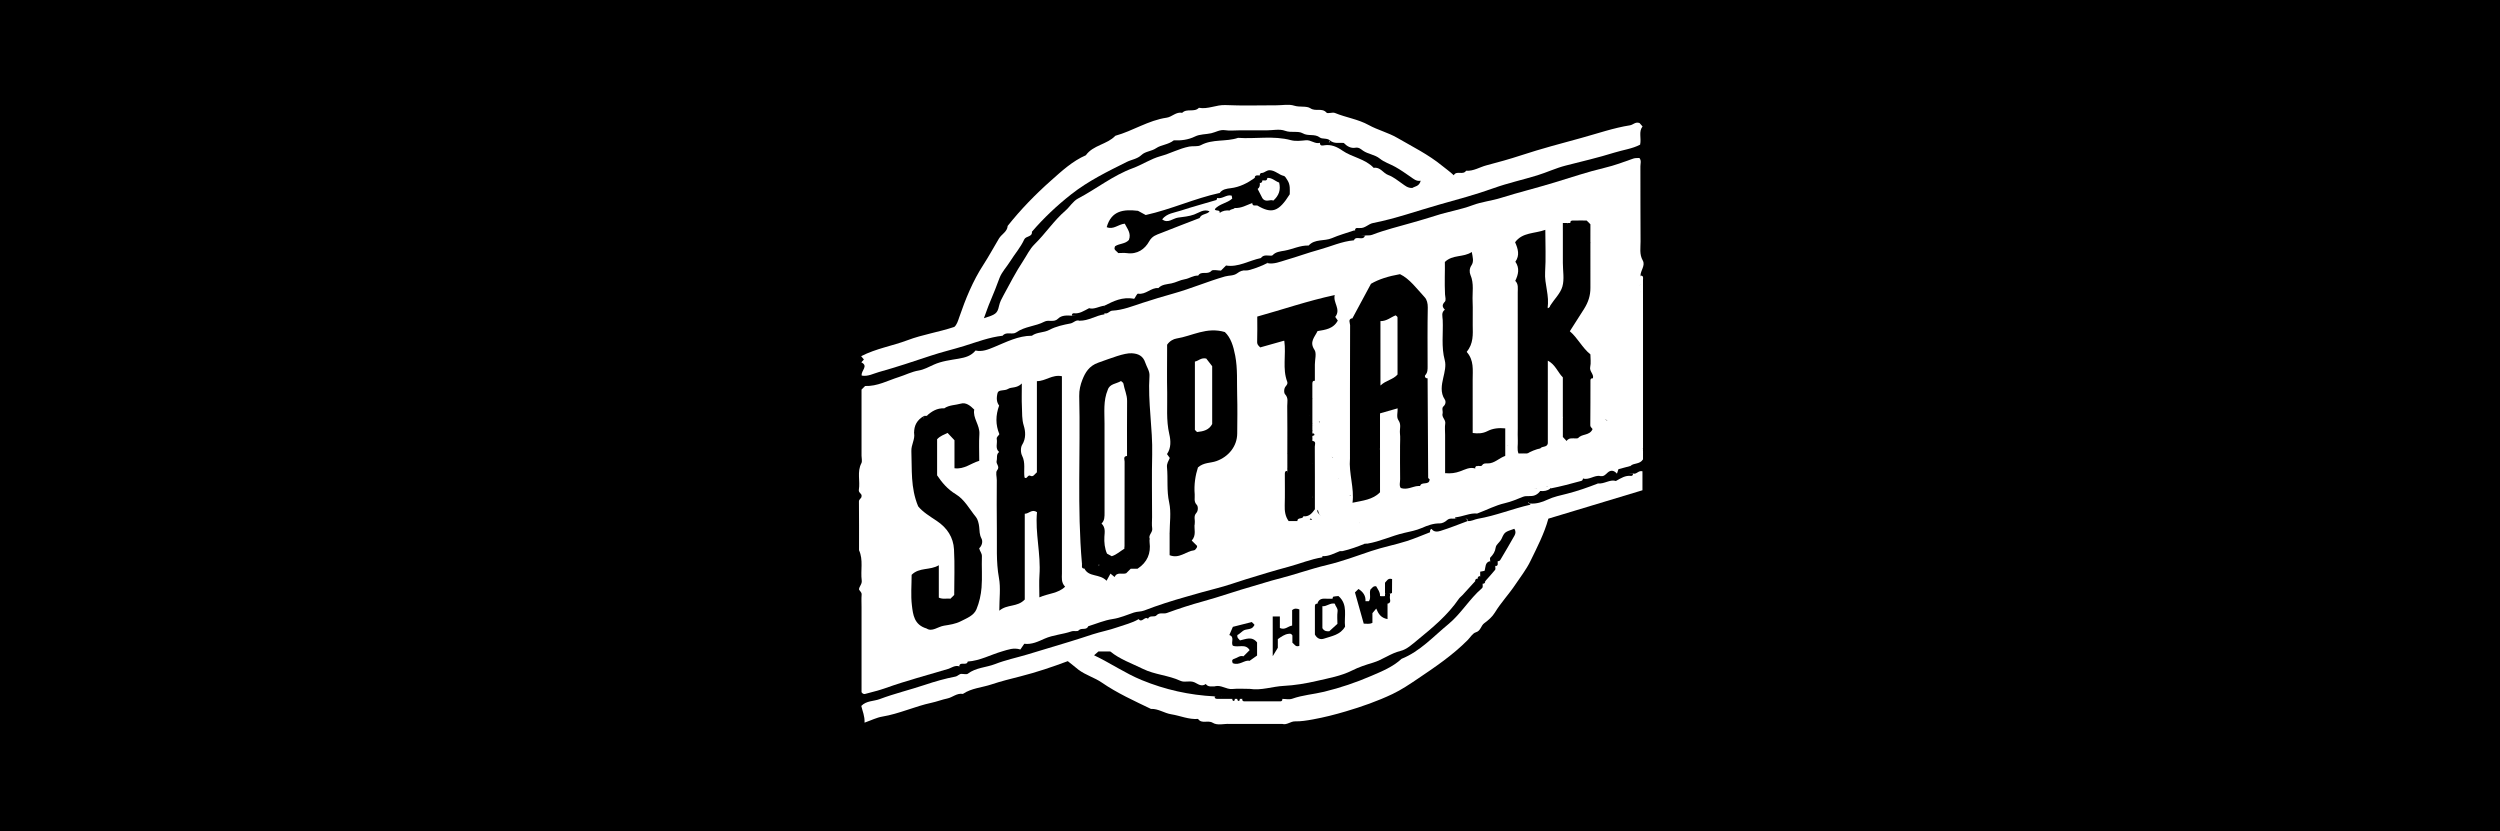 <?xml version="1.0" encoding="utf-8"?>
<!-- Generator: Adobe Illustrator 16.0.0, SVG Export Plug-In . SVG Version: 6.00 Build 0)  -->
<!DOCTYPE svg PUBLIC "-//W3C//DTD SVG 1.1//EN" "http://www.w3.org/Graphics/SVG/1.1/DTD/svg11.dtd">
<svg version="1.1" id="Layer_1" xmlns="http://www.w3.org/2000/svg" xmlns:xlink="http://www.w3.org/1999/xlink" x="0px" y="0px"
	 width="400px" height="133px" viewBox="0 0 400 133" enable-background="new 0 0 400 133" xml:space="preserve">
<g id="Layer_1_1_">
	<rect y="-0.5" width="400" height="134"/>
</g>
<g id="Layer_2">
	<g>
		<path d="M196.755,116.23c0-0.133,0-0.268,0-0.4c2.806-1.018,5.612-1.018,8.417,0c0,0.134,0,0.27,0,0.4
			C202.367,116.23,199.561,116.23,196.755,116.23z"/>
		<path fill="#FFFFFF" d="M153.476,106.613c-0.689-0.219-1.241,0.252-1.827,0.429c-3.315,1.001-6.669,1.871-9.939,3.043
			c-1.026,0.368-2.141,0.632-3.22,0.927c-0.166,0.045-0.398,0.098-0.644-0.255c0-4.434,0-9.022,0-13.612
			c0-0.668-0.038-1.338,0.014-2c0.031-0.399-0.296-0.551-0.422-0.84c0.028-0.507,0.518-0.822,0.437-1.435
			c-0.21-1.603,0.287-3.271-0.43-4.833c0-2.602,0.013-5.203-0.015-7.805c-0.004-0.394,0.438-0.481,0.417-0.834
			c0.099-0.437-0.517-0.516-0.43-1.039c0.234-1.396-0.319-2.863,0.404-4.244c0.165-0.314,0.024-0.788,0.024-1.188
			c0-3.534,0-7.068,0-10.594c0.195-0.196,0.384-0.385,0.573-0.573c1.947,0.072,3.632-0.878,5.41-1.438
			c1.061-0.334,2.04-0.856,3.179-1.045c0.816-0.135,1.622-0.58,2.402-0.933c1.281-0.58,2.659-0.729,3.991-0.961
			c1.075-0.188,1.981-0.434,2.687-1.301c1.071,0.248,2.033-0.169,2.963-0.55c1.962-0.804,3.853-1.813,6.052-1.815
			c0.83-0.613,1.902-0.452,2.816-0.944c1.015-0.546,2.214-0.801,3.365-1.022c0.506-0.098,0.857-0.633,1.428-0.438
			c1.126-1.051,2.687-1.036,3.998-1.632c8.768-2.374,17.321-5.451,26.053-7.949c2.93-0.549,5.709-1.628,8.547-2.49
			c2.332-0.708,4.66-1.33,7.088-1.553c0.377-0.074,0.744,0.037,1.149-0.121c2.087-0.809,4.269-1.32,6.41-1.944
			c1.237-0.361,2.499-0.711,3.733-1.114c1.949-0.637,4.006-0.957,5.918-1.675c1.484-0.558,3.039-0.7,4.521-1.167
			c1.424-0.448,2.857-0.847,4.297-1.243c1.43-0.394,2.865-0.796,4.29-1.227c2.673-0.809,5.315-1.71,8.038-2.353
			c1.563-0.368,3.077-0.94,4.592-1.478c0.338-0.12,0.637-0.05,0.952-0.093c0.364,0.412,0.166,0.897,0.167,1.338
			c0.02,4.004-0.012,8.009,0.025,12.013c0.011,1.017-0.219,2.044,0.354,3.056c0.446,0.791-0.357,1.586-0.367,2.419
			c0.317,0.681,0.338,1.284-0.274,1.756c0.989,1.888,0.194,3.988,0.464,5.674c-0.839,1.367-2.002,0.492-2.864,1.12
			c-0.028,1.42,0.841,2.216,2.075,2.733c0.866,2.009,1.164,3.957-0.041,5.9c-0.479,0.772-0.283,1.515-0.004,2.294
			c0.381,1.055,0.302,1.966-0.869,2.34c-0.791-0.095-1.02-0.789-1.624-1.068c-0.567-0.199-1.108,0.027-1.639,0.351
			c-0.593,0.588,0.214,1.47-0.42,2.048c-2.034-0.39-2.929-1.356-2.886-3.271c0.027-1.194,0.24-2.387-0.146-3.566
			c0.069-2.986-1.752-5.156-3.188-7.058c-0.043-0.695-0.01-0.991,0.154-1.185c2.948-3.5,2.885-7.676,2.702-11.884
			c-0.017-0.397-0.011-0.796-0.004-1.191c-0.005-0.912,0.138-1.832-0.136-2.76c-0.633-0.647-1.405-0.544-2.187-0.373
			c-0.161,0.065-0.325,0.125-0.481,0.196c-0.61,0.304-0.491,0.872-0.496,1.396c0.044,2.271,0.048,4.537,0.014,6.803
			c-0.029,2.147-1.047,3.747-2.898,5.221c-1.748-3.85-0.648-7.809-1.268-11.494c-1.24-0.438-2.051,0.121-2.977,0.694
			c-0.185,2.428-0.135,4.819-0.118,7.208c0.049,7.461,0.227,14.923-0.091,22.382c-0.545,1.063,0.129,2.823-1.676,3.146
			c-1.072-0.39-0.596-1.672-1.435-2.111c-1.502-0.482-2.972,1.031-4.524,0.021c-0.554-0.507-0.543-1.255-0.576-1.985
			c-0.172-3.645-0.002-7.279-0.426-10.945c-0.261-2.258,0.403-4.719,0.438-7.116c0.037-2.531-0.354-5.028-0.322-7.583
			c-1.047-0.58-1.804-0.037-2.678,0.449c-0.894,3.137-0.497,6.365-0.614,9.522c-0.148,4.032,0.212,8.082,0.135,12.128
			c-0.015,0.749-0.084,1.456-0.44,2.117c-0.527,0.702-1.079,1.364-2.228,1.081c-1.178-1.45-0.504-3.076-0.277-4.665
			c-0.139-0.587-0.422-1.112-0.699-1.641c-0.219-3.247-0.098-6.501-0.032-9.749c0.043-2.114-0.659-3.698-2.198-5.093
			c-1.979-1.795-4.822-1.593-6.324,0.67c-1.026,1.55-1.993,3.155-2.648,4.918c-0.406,1.708-0.154,3.437-0.188,5.152
			c-0.103,5.366,0.145,10.734-0.127,16.097c-0.164,0.625-0.584,0.979-1.196,1.125c-0.212,0.039-0.423,0.022-0.628-0.041
			c-3.161-0.979-4.409-3.865-3.209-7.479c-0.372-1.905-1.217-3.717-1.551-5.668c-0.068-1.729,0.037-3.458-0.232-5.183
			c-0.236-1.503,0.467-2.515,1.824-3.201c2.07-1.044,2.281-1.779,1.201-4.233c-3.592,0.588-7.035,1.918-10.398,2.856
			c-0.648,1.364-0.688,2.435-0.216,3.514c1.181,0.46,2.259-0.563,3.78,0.1c0.662,5.823,0.739,11.885,0.713,17.955
			c0.002,0.758,0.021,1.517-0.065,2.269c-0.017,0.211-0.058,0.418-0.106,0.623c-0.47,2.021-0.197,4.065-0.197,6.103
			c0.001,0.752,0.386,1.239,1.174,1.332c1.387,0.246,2.773,0.473,4.352,0.168c-1.734-1.548-0.686-3.983,2.646-6.646
			c1.531,0.297,1.318,1.729,1.738,2.611c-0.106,0.791-0.809,1.037-1,1.729c0.527,1.135,2.192,1.146,2.728,2.502
			c-0.317,0.776-1.03,1.445-1.026,2.333c-1.502,0.757-2.773,1.809-4.492,1.612c-0.182-0.024-0.34-0.103-0.473-0.228
			c-0.893,0.047-1.068,0.231-0.729,0.9c0.25,0.495,0.941,0.809,0.57,1.536c-2.65,1.493-5.643,1.989-8.496,2.853
			c-9.959,3.006-19.941,5.936-29.915,8.895c-5.683,1.688-11.363,3.392-17.041,5.101
			C155.285,106.486,154.344,106.254,153.476,106.613z"/>
		<path fill="#FFFFFF" d="M171.509,50.511c-0.782-0.063-1.661-0.083-2.195,0.456c-0.69,0.696-1.498,0.124-2.218,0.503
			c-1.417,0.748-3.132,0.746-4.5,1.714c-0.62,0.438-1.581-0.201-2.179,0.532c-2.126,0.24-4.12,1.005-6.137,1.635
			c-1.778,0.554-3.592,0.97-5.359,1.561c-2.759,0.922-5.523,1.84-8.325,2.623c-0.856,0.239-1.732,0.743-2.721,0.559
			c-0.152-0.797,1.145-1.513-0.062-2.123c0.166-0.182,0.293-0.322,0.412-0.453c-0.125-0.149-0.241-0.286-0.443-0.527
			c2.402-1.238,5.017-1.648,7.435-2.562c2.421-0.914,4.938-1.276,7.472-2.122c0.404-0.338,0.583-0.946,0.788-1.542
			c1.01-2.936,2.162-5.784,3.875-8.423c0.875-1.349,1.649-2.788,2.482-4.178c0.427-0.712,1.335-1.082,1.393-2.018
			c2.1-2.648,4.463-5.069,6.979-7.297c1.691-1.5,3.396-3.079,5.53-4.009c1.174-1.643,3.391-1.708,4.719-3.116
			c2.805-0.776,5.281-2.473,8.222-2.896c0.844-0.122,1.501-0.977,2.477-0.778c0.743-0.756,1.936-0.022,2.672-0.802
			c1.452,0.272,2.782-0.503,4.243-0.437c2.732,0.125,5.474,0.036,8.212,0.036c0.935,0,1.938-0.213,2.785,0.059
			c0.898,0.289,1.979-0.002,2.604,0.421c0.838,0.567,1.846-0.125,2.566,0.687c0.205,0.232,0.951-0.105,1.352,0.06
			c1.771,0.734,3.697,0.99,5.412,1.936c1.452,0.8,3.105,1.2,4.561,2.044c2.437,1.415,4.97,2.66,7.178,4.466
			c0.59,0.482,1.229,0.918,1.867,1.524c0.433-0.829,1.467,0.045,1.973-0.729c1.184,0.093,2.166-0.579,3.251-0.862
			c1.858-0.489,3.719-1.001,5.546-1.603c3.186-1.05,6.428-1.901,9.661-2.787c2.584-0.708,5.119-1.597,7.78-2.019
			c0.486-0.078,0.859-0.613,1.515-0.355c0.121,0.139,0.296,0.338,0.476,0.542c-0.664,0.84-0.16,1.856-0.389,2.913
			c-1.232,0.656-2.734,0.84-4.141,1.279c-2.553,0.799-5.168,1.402-7.766,2.067c-1.551,0.397-3.021,1.094-4.554,1.566
			c-2.313,0.712-4.694,1.228-6.969,2.045c-2.862,1.03-5.802,1.814-8.714,2.635c-3.529,0.996-6.994,2.246-10.606,2.951
			c-0.731,0.143-1.257,0.855-2.075,0.796c-0.212,0.243-0.592,0.151-0.801,0.401c-1.335,1.345-3.174,1.512-4.852,2.026
			c-2.768,0.849-5.592,1.505-8.362,2.343c-8.944,2.498-17.866,5.066-26.654,8.075C175.154,49.878,173.342,50.24,171.509,50.511z"/>
		<path fill="#FFFFFF" d="M205.172,115.83c-2.805,0-5.611,0-8.417,0c-0.913-0.064-1.938,0.3-2.714-0.182
			c-0.771-0.479-1.76,0.235-2.354-0.619c-1.494,0.117-2.854-0.516-4.277-0.742c-1.136-0.18-2.09-0.917-3.258-0.861
			c-2.68-1.291-5.392-2.515-7.859-4.212c-1.174-0.81-2.584-1.187-3.757-2.073c-0.559-0.423-1.073-0.904-1.691-1.357
			c-2.446,0.917-4.966,1.77-7.545,2.425c-1.568,0.397-3.16,0.794-4.67,1.298c-1.515,0.506-3.192,0.59-4.565,1.518
			c-0.964-0.17-1.667,0.561-2.483,0.729c-0.865,0.181-1.677,0.503-2.53,0.687c-2.675,0.572-5.173,1.766-7.889,2.215
			c-0.903,0.15-1.758,0.591-2.836,0.968c0.051-1.054-0.333-1.847-0.521-2.677c0.83-0.854,1.981-0.728,2.944-1.09
			c2.37-0.893,4.843-1.482,7.249-2.287c1.574-0.526,3.207-0.998,4.853-1.313c0.417-0.079,0.623-0.458,1.027-0.439
			c5.508-2.791,11.598-3.813,17.408-5.68c16.116-5.179,32.43-9.703,48.611-14.674c4.947-1.52,9.877-3.1,14.852-4.538
			c3.396-0.721,6.695-1.809,10.037-2.735c3.602-1.063,7.208-2.102,10.779-3.26c1.912-0.35,3.754-1.045,5.713-1.172
			c0.563,0.209,0.871-0.546,1.514-0.352c0,0.945,0,1.924,0,3.033c-4.91,1.482-9.939,3-15.054,4.545
			c-0.646,2.373-1.789,4.563-2.87,6.785c-0.666,1.369-1.6,2.545-2.432,3.789c-1.02,1.528-2.297,2.871-3.26,4.455
			c-0.404,0.666-1.049,1.23-1.688,1.691c-0.56,0.4-0.543,1.222-1.359,1.466c-0.506,0.149-0.866,0.797-1.289,1.224
			c-2.403,2.428-5.215,4.328-8.03,6.225c-1.295,0.872-2.58,1.742-4.002,2.418c-2.408,1.146-4.912,2.021-7.457,2.775
			c-1.737,0.517-3.494,0.965-5.289,1.291c-0.959,0.174-1.894,0.33-2.852,0.313C206.486,115.402,205.918,116.04,205.172,115.83z"/>
		<path fill="#FFFFFF" d="M210.382,60.93c0,0.332,0,0.665,0,1.005c0.231,0.229,0.47,0.461,0.806,0.79
			c-0.137,1.349,0.25,2.647,1.199,3.752c-0.078,0.725-0.677,0.855-1.373,0.984c0.834,1.086,0.487,2.221,0.588,3.275
			c0.558,0.856,1.104,1.699,1.654,2.543c0.482-0.122,0.876-0.551,1.475-0.207c0.186,0.146,0.008,0.436,0.06,0.681
			c-0.074,0.069-0.146,0.142-0.217,0.218c0.075-0.068,0.147-0.143,0.217-0.218c0.427-0.058,0.69-0.599,1.202-0.401
			c0.919,1.896,0.761,3.979,1.031,5.979c2.242,0.252,3.129-0.438,3.193-2.579c0.051-1.725,0.063-3.453-0.012-5.184
			c0.098-1.767-0.271-3.561,0.32-5.293c0.86-0.979,1.871-1.47,3.184-0.969c0.88,1.502,0.825,3.174,0.877,4.831
			c0.07,2.307-0.182,4.627,0.15,6.743c0.623,0.687,1.298,0.438,1.842,0.649c0.355,0.16,0.454,0.432,0.261,0.988
			c0.206-0.507,0.155-0.853,0.271-1.166c0.597-0.856,0.733-1.813,0.724-2.836c-0.036-3.783-0.026-7.565-0.004-11.349
			c0.006-0.911-0.146-1.88,0.586-2.639c0.853,0.268,0.146,1.029,0.468,1.467c0.282,0.372,0.78-0.096,1.069,0.265
			c-0.121,0.608-0.724,0.574-1.104,0.838c0,1.234,0,2.469,0,3.676c0.307,0.303,0.655,0.096,0.985,0.172
			c0.123-0.27,0.248-0.544,0.368-0.808c0.225,0,0.421,0,0.619,0c1.113,0.789,0.894,1.994,0.953,3.101
			c0.103,1.844-0.193,3.715,0.237,5.508c1.314,0.51,2.335-0.315,3.441-0.347c0.295-0.064,0.589-0.131,0.878-0.219
			c0.563-0.16,1.118-0.457,1.719-0.136c0.537,0.97-0.238,1.265-0.845,1.657c-0.769,0.497-1.644,0.872-2.081,1.754
			c0.1,0.659,0.682,0.77,1.24,1.167c0.01-3.433,3.152-2.703,4.936-3.894c0.405-0.984-0.697-1.449-0.872-2.258
			c-0.175-1.346-0.472-2.701,0.411-3.933c0.385-0.029,0.4,0.233,0.4,0.506c0,0.769,0,1.534,0,2.229
			c0.697,0.218,0.837-0.28,1.201-0.469c0-0.658-0.014-1.308,0.008-1.957c0.009-0.203,0.146-0.355,0.395-0.311
			c0.946,1.021,0.184,2.477,0.91,3.551c0.18,0.251,0.273,0.546,0.419,0.822c0.173-0.213,0.067-0.501,0.21-0.723
			c0.568-0.582,1.215-0.861,2.023-0.563c0.42,0.422-0.102,1.032,0.354,1.559c1.598,0.192,1.434-1.235,1.885-2.168
			c-0.635,0.131-1.215,0.178-1.406-0.604c-0.254-2.503-0.371-5,0.063-7.493c0.619-0.947,0.93-0.235,1.207,0.261
			c0.637,1.139,1.124,2.353,1.727,3.508c0.634,0.998-0.297,2.635,1.328,3.227c0.207,0.099,0.336,0.321,0.578,0.381
			c0.211-0.221,0.213-0.565,0.455-0.772c0.436-0.394,1.016-0.64,1.271-1.439c0.148-1.779-0.039-3.751,0.078-5.713
			c0.043-0.707-0.199-1.641,0.92-1.847c0.021,0.509-0.164,1.075,0.402,1.429c-0.654,1.155-0.316,2.406-0.414,3.608
			c1.059,0.229,1.45,1.258,2.271,1.73c0.53-0.903-0.282-1.29-0.69-1.838c0.187-0.521,0.407-0.984,1.063-0.918
			c0.807,0.081,1.378-0.447,2.041-0.743c0.634,0.492,0.696,1.32,1.129,1.93c0.512,0.16,0.651-0.348,0.989-0.517
			c0-0.419,0-0.812,0-1.332c-0.229-0.178-0.541-0.422-0.777-0.607c0-0.666,0-1.198,0-1.762c0.677-0.31,0.629-1.374,1.536-1.502
			c-0.396-0.758-0.693-1.514,0.063-2.106c0.012-0.688-0.629-0.765-0.804-1.421c0-0.169,0-0.568,0-0.971
			c-0.519-0.391-0.967-0.281-1.374,0.188c-0.223-0.215-0.443-0.431-0.604-0.585c-0.086-0.414,0.154-0.565,0.422-0.837
			c-0.455-0.356-0.912-0.713-1.234-0.964c0-0.493,0-0.756,0-1.019c0.659-0.059,0.957-0.618,1.4-0.97
			c0.234,0.236,0.472,0.472,0.707,0.707c0.559,0.233,1.009,0.084,1.425-0.483c0-1.555,0-3.204,0-4.911
			c-0.522-0.58-1.668-0.801-1.476-2.09c0.973-0.265,0.68,1.108,1.437,1.095c0.239-0.493,0.03-1.029,0.103-1.541
			c0.549,0.004,0.394,0.425,0.396,0.714c0.01,1.995,0.005,3.99,0.005,5.986c0,6.983,0,13.966,0,20.95
			c-0.107,0.09-0.143,0.178-0.107,0.268c0.037,0.09,0.071,0.135,0.107,0.135c0,0.498,0,0.996,0,1.351
			c-0.536,0.845-1.468,0.533-2.004,1.054c-1.284,1.389-3.148,1.432-4.762,2.059c-0.803,0.074-1.574,0.47-2.406,0.262
			c-0.173-0.021-0.205-0.284-0.416-0.249c-0.109,0.149,0.016,0.371-0.157,0.506c-1.498,0.884-3.121,1.271-4.847,1.252
			c-0.778-1.259-1.776,0.05-2.641-0.222c-1.022-0.335-1.158-1.165-1.127-2.158c-0.645,0.221-0.822,0.877-1.391,1.156
			c0.707,0.713,1.594,0.837,2.477,0.971c0.293,0.229,0.813,0.102,0.938,0.598c-0.282,0.824-1.02,0.959-1.725,1.144
			c-4.088,0.795-7.803,2.864-11.94,3.479c-4.544,1.225-8.963,2.885-13.565,3.897c-0.179-0.036-0.345-0.104-0.479-0.236
			c-0.146,0.106-0.288,0.222-0.434,0.332c-1.066,0.593-2.156,1.117-3.424,1.056c-0.175-0.069-0.313-0.186-0.412-0.344
			c-0.023,0.189-0.113,0.348-0.242,0.489c-0.851,0.541-1.688,1.147-2.737,0.437c0.021-0.4-0.394-0.481-0.562-0.791
			c-0.146,0.125-0.278,0.235-0.5,0.42c-0.264-0.762-0.078-1.516-0.162-2.299c0.813,0.182,0.692-0.893,1.388-1.002
			c0.433,0.533,0.147,1.133,0.237,1.668c0.793-0.646,1.742-0.317,2.625-0.422c0.375-0.287,0.033-0.762,0.213-1.044
			c0.588-0.331,1.008-0.044,1.429,0.204c0.147-0.146,0.289-0.288,0.472-0.472c-0.063-0.378-0.465-0.519-0.666-0.808
			c0.332-0.334,0.666-0.668,0.995-0.998c0.154,0.067,0.185,0.342,0.437,0.244c0.387-0.608-0.271-0.764-0.487-1.109
			c-0.265,0-0.531,0-0.776,0c-0.31-0.146-0.17-0.471-0.373-0.789c-0.882,0.257-1.311-0.487-1.882-1.037
			c0.691-0.479,1.027-1.395,2.122-1.469c-0.535-0.557-1.04-0.947-0.927-1.723c0.065-0.445-0.054-0.464-0.946-1.013
			c-0.56,0.386,0.229,1.499-0.932,1.517c-0.003-0.002-0.098-0.097-0.189-0.19c-0.049-0.025-0.123-0.084-0.139-0.071
			c-0.146,0.133-0.287,0.277-0.49,0.48c0.44,0.664,0.582,1.352-0.303,1.843c-0.105-0.097-0.248-0.224-0.389-0.351
			c-0.188,0.188-0.377,0.377-0.577,0.578c0.122,0.139,0.247,0.276,0.438,0.488c-0.277,0.262-0.563,0.53-0.859,0.813
			c-0.082,0.476,0.382,0.617,0.604,0.91c0.146-0.136,0.291-0.269,0.422-0.39c0.523-0.104,0.653,0.397,0.995,0.56
			c-0.291,0.455-0.771,0.082-1.103,0.321c-0.131,0.421-0.272,0.851-0.698,1.099c-0.093-0.078-0.187-0.16-0.304-0.26
			c-0.371-0.203-0.512,0.617-0.973,0.229c-0.318-0.375,0.658-0.663-0.015-1.19c-0.183,0.308-0.376,0.634-0.408,0.687
			c-0.868,0.365-1.263-0.068-1.726-0.244c0.021-1.316,1.525-1.09,2.178-2.251c0.162-3.097,0.098-6.521,0.025-9.944
			c-0.057-0.189-0.094-0.386-0.118-0.579c-0.015-0.184,0.005-0.37,0.046-0.548c0.229-0.217,0.398-0.443,0.076-0.727
			c-0.069-0.15-0.111-0.311-0.131-0.476c-0.008-0.247,0.041-0.481,0.172-0.694c0.092-0.08,0.178-0.166,0.271-0.274
			c-0.296-0.181-0.479-0.438-0.546-0.784c-0.199-1.155-0.057-2.321-0.154-3.479C209.561,62.658,208.984,61.429,210.382,60.93z"/>
		<path d="M214.789,88.18c1.24-0.285,2.434-0.714,3.607-1.201c0.133-0.14,0.267-0.14,0.399,0c2.017-0.334,3.864-1.248,5.854-1.707
			c0.943-0.219,1.938-0.401,2.838-0.795c0.931-0.406,1.839-0.75,2.886-0.734c0.388,0.007,0.853-0.242,1.153-0.518
			c0.416-0.377,0.863-0.193,1.295-0.254c0.725-0.154,1.52-0.654,2.004,0.399c-1.446,0.534-2.875,1.118-4.346,1.573
			c-0.438,0.136-1.07,0.236-1.437-0.338c-0.323,0.102-0.18,0.416-0.253,0.563c-1.253,0.48-2.441,1.001-3.673,1.396
			c-1.89,0.604-3.849,0.971-5.733,1.605c-2.341,0.791-4.67,1.661-7.066,2.23c-2.666,0.634-5.231,1.574-7.887,2.238
			c-1.306,0.326-2.607,0.771-3.916,1.137c-2.684,0.754-5.307,1.699-7.995,2.435c-1.965,0.537-3.91,1.169-5.823,1.87
			c-0.548,0.199-1.167-0.157-1.651,0.376c-0.335,0.369-1.082-0.095-1.365,0.543c-0.519-0.479-0.967,0.745-1.493,0.062
			c-1.062,0.633-2.262,0.896-3.409,1.305c-1.292,0.462-2.637,0.707-3.934,1.123c-1.238,0.396-2.466,0.818-3.714,1.188
			c-2.248,0.668-4.493,1.368-6.745,2.038c-1.722,0.513-3.497,0.884-5.164,1.535c-1.438,0.562-3.073,0.55-4.366,1.544
			c-0.209,0.161-0.649,0.021-0.982,0.021c-0.044-0.229,0.098-0.336,0.279-0.396c0.163-0.055,0.334-0.082,0.518-0.125
			c-0.292-0.49-0.635-0.788-1.198-0.68c0.117-0.859,1.197-0.002,1.367-0.766c1.966-0.13,3.682-1.102,5.527-1.634
			c0.921-0.266,1.838-0.637,2.897-0.294c0.206-0.304,0.391-0.577,0.622-0.917c1.212,0.153,2.231-0.364,3.248-0.815
			c1.386-0.613,2.905-0.68,4.317-1.172c0.355-0.123,0.938,0.069,1.122-0.142c0.439-0.503,1.263,0.04,1.543-0.673
			c1.302-0.401,2.58-0.961,3.912-1.155c1.203-0.176,2.282-0.671,3.391-1.038c0.56-0.186,1.114-0.115,1.659-0.326
			c2.188-0.847,4.443-1.562,6.685-2.195c1.605-0.452,3.233-0.938,4.866-1.346c1.605-0.401,3.194-0.985,4.776-1.474
			c2.25-0.692,4.512-1.38,6.78-1.989c1.799-0.482,3.539-1.215,5.395-1.506c0.01-0.002,0.001-0.126,0.001-0.191
			c1.03,0.066,1.894-0.453,2.806-0.801C214.521,88.041,214.654,88.041,214.789,88.18z"/>
		<path d="M203.568,40.893c0.509-0.614,1.268-0.662,1.953-0.783c1.299-0.231,2.51-0.874,3.863-0.826
			c1.008-1.105,2.508-0.655,3.715-1.177c1.127-0.489,2.325-0.821,3.493-1.219c0.06-0.021,0.134-0.002,0.199-0.002
			c0,0.238,0,0.477,0,0.802c0.61,0,1.106,0,1.604,0c-0.282,0.96-1.436-0.09-1.765,0.762c-1.946,0.165-3.711,0.996-5.563,1.501
			c-1.795,0.489-3.531,1.138-5.303,1.646c-0.923,0.265-1.94,0.727-3,0.499C202.535,41.361,203.455,41.396,203.568,40.893z"/>
		<path d="M256.064,76.157c0.526,0.132,0.812-0.22,1.148-0.531c0.503-0.464,1.016-0.392,1.503,0.161
			c0.082-0.254,0.157-0.48,0.234-0.717c0.638-0.172,1.28-0.344,1.923-0.516c0.029,0.379,0.006,0.738-0.369,0.967
			c0.162,0.394,0.508,0.181,0.771,0.234c0.043,0.252-0.118,0.411-0.316,0.389c-0.893-0.098-1.582,0.342-2.414,0.817
			c-0.925-0.315-1.84,0.505-2.881,0.396c-0.178-0.493,0.216-0.469,0.416-0.676C256.035,76.607,255.883,76.407,256.064,76.157z"/>
		<path d="M171.509,50.511c-0.045-0.253,0.119-0.414,0.314-0.39c0.897,0.11,1.572-0.37,2.434-0.811
			c0.772,0.245,1.582-0.296,2.462-0.404c0.24,0.401-0.092,0.802,0,1.203c0,0.064,0.007,0.184-0.001,0.185
			c-1.377,0.177-2.576,1.058-4.006,1.017c0-0.237,0-0.474,0-0.801C172.238,50.511,171.874,50.511,171.509,50.511z"/>
		<path d="M216.793,36.885c0.035-0.599,0.498-0.34,0.801-0.401C217.561,37.084,217.098,36.824,216.793,36.885z"/>
		<path fill="#FFFFFF" d="M262.878,72.15c-0.194,0.013-0.371-0.026-0.317-0.268c0.017-0.064,0.207-0.091,0.317-0.135
			C262.878,71.882,262.878,72.018,262.878,72.15z"/>
		<path d="M246.448,71.749c-0.56,0.083-1.744,0.558-2.005,0.801c-0.267,0.242-0.534,0.229-0.801,0c-0.195,0-0.392,0-0.688,0
			c-0.256-0.653-0.067-1.366-0.104-2.053c-0.037-0.647-0.008-1.304-0.008-1.954c0-7.258,0.002-14.516-0.004-21.775
			c0-0.634,0.139-1.309-0.396-1.832c0.498-1.016,0.73-2.034,0.017-3.058c0.728-1.027,0.431-2.049-0.043-3.119
			c1.181-1.61,3.086-1.354,4.835-1.985c0,2.376,0.111,4.565-0.032,6.738c-0.131,1.977,0.746,3.808,0.372,5.835
			c0.438-0.145,0.393-0.366,0.477-0.498c0.643-1.004,1.601-1.905,1.914-2.997c0.336-1.168,0.076-2.508,0.076-3.774
			c0-1.731,0-3.463,0-5.194c0.277-0.394,0.264-0.981,0.801-1.202c0.135,0,0.267,0,0.399,0c1.021-0.083,1.707,0.992,2.657,0.623
			c0.675,0.893,0.016,1.848,0.55,2.583c0,2.387-0.005,4.773,0.002,7.16c0.005,1.232-0.327,2.278-1.014,3.373
			c-0.722,1.152-1.463,2.302-2.281,3.578c1.263,1.066,1.976,2.643,3.293,3.699c0,0.683,0.115,1.372-0.03,2.001
			c-0.166,0.732,0.625,1.15,0.432,1.83c-0.252-0.045-0.393,0.11-0.393,0.315c-0.014,2.393,0.008,4.787-0.025,7.18
			c-0.006,0.362,0.347,0.486,0.352,0.658c-0.5,1.088-1.766,0.668-2.337,1.465c-0.269,0.213-0.536,0.242-0.802,0
			c-0.404-0.049-0.756,0.031-1.006,0.41c-0.178-0.189-0.35-0.375-0.598-0.642c0-0.931,0-1.952,0-2.974
			c-0.721-1.35-0.52-2.82-0.539-4.255c-0.016-1.279-0.141-2.501-1.178-3.526c-0.415,1.122,0.225,2.421-0.688,3.372
			c0,2.805,0,5.608,0,8.415C247.667,71.84,247.135,71.911,246.448,71.749z"/>
		<path d="M220.801,66.139c0,1.87,0,3.74,0,5.61c-0.537,1.082-0.637,2.292-1.003,3.426c-0.274,0.854-0.601,1.728-1.69,1.636
			c-1.06-0.092-1.532-0.947-1.86-1.847c-0.112-0.307-0.048-0.659-0.048-0.989c-0.002-7.371-0.002-14.741,0-22.109
			c0.001-0.332-0.02-0.666,0.193-0.953c0.965-1.795,1.93-3.589,2.963-5.507c1.256-0.736,2.785-1.211,4.645-1.541
			c1.539,0.736,2.688,2.333,3.98,3.733c0.314,0.341,0.476,0.969,0.463,1.6c-0.063,3.127-0.03,6.256-0.026,9.385
			c0.001,0.518,0.022,1.011-0.381,1.451c-0.134,0.146-0.017,0.527,0.379,0.496c0.026,5.303,0.052,10.605,0.091,15.909
			c0.001,0.094,0.178,0.188,0.23,0.242c-0.026,1.068-1.303,0.283-1.523,1.08c-0.134,0.195-0.268,0.195-0.4,0
			c-0.871,0.109-1.679,0.649-2.685,0.324c-0.299-0.384-0.101-0.927-0.108-1.427c-0.028-1.782-0.012-3.564-0.012-5.347
			c0-0.66,0.059-1.326-0.016-1.979c-0.077-0.688,0.252-1.39-0.235-2.083c-0.379-0.54-0.091-1.269-0.149-1.911
			c-0.521-0.518-1.148,0.227-1.502-0.053c-1.01-0.472-1.056-1.332-1.371-2.052C220.434,64.221,221.259,65.167,220.801,66.139z"/>
		<path d="M163.962,95.923c-1.211,1.272-2.776,0.698-4.074,1.788c0-1.959,0.24-3.646-0.055-5.236
			c-0.485-2.623-0.289-5.233-0.336-7.851c-0.046-2.603-0.01-5.203-0.01-7.806c0-0.533-0.218-1.252,0.046-1.563
			c0.525-0.621-0.218-0.995-0.071-1.516c0.134-0.471-0.106-1.043,0.399-1.417c-0.68-0.581-0.246-1.365-0.378-2.048
			c-0.077-0.393,0.301-0.541,0.415-0.805c-0.625-1.521-0.606-3.01-0.036-4.58c-0.367-0.477-0.485-1.092-0.246-2.031
			c0.182-0.572,1.112-0.262,1.706-0.647c0.486-0.316,1.365-0.044,2.172-0.855c0,1.481-0.044,2.594,0.013,3.704
			c0.053,1.018-0.031,2.011,0.3,3.064c0.274,0.875,0.38,2.022-0.259,3.04c-0.271,0.432-0.254,1.273-0.012,1.749
			c0.579,1.14,0.224,2.312,0.384,3.478c0.414,0.395,0.485-0.518,0.956-0.26c0.439,0.24,0.672-0.277,1.028-0.564
			c0-4.805,0-9.658,0-14.581c1.383,0.008,2.457-1.108,4.002-0.788c0,0.557,0,1.142,0,1.727c0,9.939-0.001,19.88,0.003,29.82
			c0,0.701-0.152,1.438,0.51,2.13c-1.115,1.08-2.622,1.053-4.12,1.701c0-1.293-0.067-2.409,0.013-3.516
			c0.246-3.424-0.71-6.781-0.392-10.117c-0.837-0.549-1.281,0.268-1.958,0.259C163.962,86.818,163.962,91.404,163.962,95.923z"/>
		<path d="M173.112,90.184c-0.786-8.929-0.216-17.877-0.437-26.813c-0.023-0.948,0.203-1.841,0.505-2.606
			c0.451-1.146,1.063-2.216,2.538-2.735c2.12-0.744,4.144-1.569,5.367-1.506c1.024,0.053,1.805,0.414,2.157,1.494
			c0.229,0.703,0.726,1.354,0.675,2.11c-0.28,4.224,0.534,8.406,0.432,12.626c-0.08,3.329-0.016,6.661-0.016,9.992
			c0,0.601-0.073,1.211,0.02,1.796c0.102,0.639-0.61,1.014-0.42,1.636c-0.435,0.724-0.188,1.538-0.298,2.3
			c-0.868,1.227-1.987,1.449-3.296,0.91c-0.477-0.47-0.64-1.029-0.674-1.648c0.004-0.225,0.029-0.441,0.069-0.661
			c0.071-4.654,0.03-9.306,0.015-13.953c-0.266-3.636,0.554-7.357-0.587-11.078c-1.667,0.577-1.682,1.798-1.779,2.87
			c-0.191,2.123-0.118,4.259-0.068,6.387c0.133,5.59-0.329,11.182,0.088,16.764c0.083,1.324-1.987,1.389-1.54,2.799
			c-0.859,0.535-1.598,0.539-2.349,0.121C173.28,90.768,173.364,90.391,173.112,90.184z"/>
		<path d="M147.865,66.54c0.133,0,0.267,0,0.401,0c1.084-0.052,2.249,0.083,2.805-1.202c0.803-0.557,1.791-0.505,2.682-0.762
			c0.768-0.222,1.462,0.287,2.127,0.958c-0.275,1.347,0.916,2.468,0.82,3.925c-0.09,1.385-0.019,2.781-0.019,4.271
			c-1.327,0.381-2.403,1.401-3.965,1.188c0-1.567,0-3.083,0-4.478c-0.411-0.438-0.729-0.777-1.1-1.172
			c-0.559,0.276-1.163,0.459-1.679,1.006c0,1.846,0,3.763,0,5.779c0.758,1.133,1.667,2.228,2.997,3.028
			c1.41,0.851,2.193,2.403,3.228,3.659c0.266,0.322,0.452,1.013,0.507,1.566c0.063,0.633,0.035,1.232,0.368,1.857
			c0.246,0.46,0.091,1.145-0.368,1.563c0.099,0.478,0.453,0.772,0.435,1.285c-0.059,1.666,0.077,3.344-0.056,5.002
			c-0.093,1.17-0.36,2.373-0.809,3.457c-0.426,1.029-1.547,1.436-2.508,1.928c-0.844,0.435-1.818,0.572-2.686,0.709
			c-0.991,0.156-1.916,1.045-2.794,0.451c-1.997-0.588-2.167-2.222-2.344-3.666c-0.2-1.635-0.046-3.313-0.046-4.92
			c1.237-1.24,2.939-0.682,4.349-1.535c0,1.86,0,3.513,0,5.184c0.681,0.318,1.324,0.074,1.854,0.177
			c0.242-0.241,0.384-0.383,0.61-0.608c0-2.373,0.102-4.834-0.033-7.284c-0.105-1.931-1.092-3.45-2.751-4.556
			c-1.119-0.746-2.288-1.459-2.986-2.342c-1.244-2.986-0.966-5.921-1.084-8.828c-0.042-1.019,0.599-1.853,0.442-2.839
			C146.565,68.275,147.833,67.762,147.865,66.54z"/>
		<path d="M187.138,85.374c0-1.666,0.281-3.396-0.072-4.981c-0.424-1.903-0.169-3.774-0.349-5.647
			c-0.056-0.58,0.23-0.974,0.449-1.472c-0.138-0.192-0.283-0.396-0.446-0.621c0.688-0.987,0.602-2.185,0.366-3.197
			c-0.516-2.217-0.29-4.43-0.337-6.645c-0.049-2.264-0.011-4.531-0.011-6.797c0-0.323,0-0.646,0-0.858
			c0.422-0.612,1.032-0.917,1.499-0.991c2.501-0.397,4.824-1.905,7.739-1.036c0.931,0.873,1.364,2.207,1.663,3.8
			c0.396,2.102,0.246,4.168,0.307,6.249c0.06,2.064,0.026,4.132,0.009,6.197c-0.017,2.021-1.375,3.706-3.332,4.401
			c-0.946,0.338-2.011,0.188-2.95,1.012c-0.408,1.249-0.654,2.762-0.52,4.318c0.048,0.561-0.185,1.136,0.336,1.679
			c0.218,0.229,0.248,0.938-0.078,1.291c-0.502,0.54-0.141,1.142-0.265,1.698c-0.697,1.006-0.439,2.494-1.669,3.324
			C188.52,86.758,187.84,86.051,187.138,85.374z"/>
		<path d="M238.032,74.152c-0.317,0-0.646-0.067-0.876,0.268c-0.184,0.27-0.484,0.084-0.729,0.135c-0.121,0.145-0.283,0.25-0.4,0.4
			c-0.877-0.275-1.676,0.191-2.413,0.459c-0.767,0.275-1.468,0.375-2.396,0.292c0-2.037,0-4.085,0-6.132
			c0-0.6-0.072-1.213,0.021-1.799c0.102-0.635-0.61-1.011-0.421-1.636c0.074-0.377-0.193-0.831,0.148-1.132
			c0.379-0.332,0.375-0.822,0.204-1.076c-0.755-1.113-0.491-2.396-0.256-3.44c0.22-0.971,0.485-1.979,0.25-2.842
			c-0.584-2.151-0.233-4.304-0.329-6.45c-0.023-0.552-0.271-1.208,0.344-1.651c-0.435-0.431-0.477-0.786,0.006-1.284
			c0.199-0.205,0.063-0.77,0.02-1.165c-0.041-0.363-0.053-2.43-0.039-2.758c0.032-0.848,0.011-1.696,0.011-2.425
			c1.275-1.229,2.943-0.686,4.308-1.596c0.144,0.826,0.375,1.517-0.058,2.149c-0.347,0.506-0.325,1.119-0.159,1.504
			c0.609,1.401,0.283,2.837,0.35,4.253c0.058,1.264-0.008,2.534,0.017,3.8c0.028,1.483,0.134,2.972-0.974,4.274
			c1.215,1.345,0.961,2.931,0.966,4.464c0.011,2.799,0.003,5.597,0.003,8.517c0.829,0.105,1.581,0.105,2.389-0.313
			c0.856-0.444,1.844-0.526,2.821-0.427c0,1.47,0,2.938,0,4.408C240.172,73.98,239.337,74.615,238.032,74.152z"/>
		<path d="M209.98,68.943c0,0.135,0,0.268,0,0.4c0.1,0.09,0.133,0.178,0.1,0.268c-0.032,0.09-0.066,0.134-0.1,0.134
			c0,0.134,0,0.269,0,0.401c-0.234,0.619-0.998,0.588-1.361,1.09c0.229,1.302,1.502,2.147,1.558,3.527
			c-0.081,2.426,0.399,4.926-1.046,7.245c-0.974,0.513-2.007,0.765-3.264-0.096c-0.077-2.119-0.279-4.334,0.105-6.56
			c0-0.133,0-0.267,0-0.399c0.309-0.329,0.729-0.574,0.809-1.045c-0.092-0.589-0.436-0.982-0.809-1.36
			c0-2.531,0.02-5.064-0.014-7.597c-0.009-0.619,0.221-1.271-0.348-1.871c-0.188-0.2-0.227-0.905,0.119-1.29
			c0.197-0.221,0.328-0.453,0.231-0.701c-0.806-2.097-0.157-4.289-0.474-6.589c-1.271,0.359-2.538,0.716-3.85,1.085
			c-0.18-0.204-0.511-0.396-0.492-0.892c0.047-1.33,0.016-2.663,0.016-4.041c4.063-1.126,8.055-2.51,12.396-3.445
			c-0.313,1.235,1.049,2.263,0.08,3.499c0.116,0.166,0.254,0.361,0.41,0.582c-0.701,1.331-1.992,1.479-3.242,1.687
			c-0.459,0.983-1.345,1.714-0.49,2.996c0.369,0.554,0.063,1.558,0.063,2.358c0,0.866,0,1.732,0,2.599
			c-0.366-0.028-0.401,0.216-0.401,0.488c0,0.772,0,1.545,0,2.317c-0.465,0.791-0.041,1.669-0.194,2.258
			c-0.175,1.055-1.709,1.044-1.14,2.451C208.837,68.839,209.764,68.188,209.98,68.943z"/>
		<path d="M176.719,50.11c-0.233,0-0.466,0-0.763,0c0.101-0.59,0.743-0.699,0.763-1.203c1.42-0.694,2.818-1.474,4.77-1.092
			c0.158-0.228,0.435-0.858,0.599-0.831c1.249,0.213,2.071-1.005,3.255-0.891c0.562-0.6,1.38-0.605,2.079-0.747
			c0.747-0.152,1.393-0.547,2.134-0.663c0.738-0.114,1.369-0.636,2.154-0.585c0.476-0.817,1.496-0.069,2.113-0.759
			c0.236-0.264,1.014-0.043,1.531-0.043c0.249-0.25,0.484-0.486,0.812-0.813c1.945,0.325,3.676-0.798,5.57-1.191
			c0.494-0.671,1.213-0.313,1.832-0.401c0.48,0.012,0.416,0.331,0.367,0.628c-0.258,0.483-1.086-0.247-1.168,0.574
			c-0.613,0.363-2.854,1.24-3.368,1.18c-0.569-0.067-1.024,0.135-1.42,0.436c-0.603,0.457-1.323,0.337-1.978,0.525
			c-2.784,0.796-5.445,1.946-8.243,2.727c-1.647,0.46-3.308,0.963-4.947,1.496c-1.582,0.515-3.16,1.165-4.865,1.252
			C177.505,49.733,177.239,50.317,176.719,50.11z"/>
		<path d="M216.393,50.912c0,8.096,0,16.191,0,24.232c0.271,0.353,0.328-0.004,0.478-0.06c0.438-0.158,0.274,0.213,0.323,0.394
			c0.342,1.256,0.65,1.356,2.015,0.525c-0.169-1.602,0.368-3.064,1.594-4.255c0,2.337,0,4.674,0,7.015
			c-1.157,1.201-2.768,1.325-4.403,1.676c0.317-2.33-0.613-4.664-0.405-7.088c0-7.108-0.007-14.218,0.021-21.329
			C216.012,51.658,215.613,51.049,216.393,50.912z"/>
		<path d="M173.513,90.984c0.412,0.062,0.753-0.057,1.006-0.389c0.143,0.133,0.285,0.264,0.416,0.385
			c0.5,0.086,0.667-0.348,0.961-0.576c-0.56-0.51-0.448-1.119-0.266-1.743c0.507,0.123,1.044,0.854,1.489-0.081
			c0.955-0.196,1.765-0.9,2.805-0.803c0.394,0.439,0.371,1.023,0.507,1.572c0.232-0.139,0.428-0.254,0.618-0.365
			c0.404-0.129,0.476,0.408,1.032,0.395c0.402-0.263,0.782-0.893,1.421-0.929c0.076-0.441-0.072-0.638-0.312-0.777
			c0.008-0.327,0.414-0.437,0.355-0.804c-0.043-0.275-0.148-0.689,0.385-0.693c0,0.199-0.021,0.401,0.004,0.598
			c0.224,1.771-0.357,3.185-1.925,4.22c-0.305,0-0.701,0-1.091,0c-0.242,0.241-0.477,0.478-0.728,0.728
			c-0.626,0.236-1.455-0.281-1.86,0.598c-0.28-0.232-0.428-0.354-0.655-0.543c-0.177,0.324-0.366,0.668-0.625,1.144
			C175.927,91.747,174.234,92.396,173.513,90.984z"/>
		<path d="M205.975,75.355c0,2.065,0,4.133,0,5.904c0.301,0.444,0.481,0.715,0.576,0.854c0.566,0.188,0.625-0.4,1-0.349
			c0.4-0.133,0.432,0.514,0.834,0.401c0.823,0,1.004-0.944,0.407-2.19c0.261-0.437,0.737-0.06,1.188-0.375c0-1.75,0-3.601,0-5.449
			c-0.545-0.848-0.64-1.853-0.979-2.678c0.058-0.695,0.556-0.768,0.979-0.929c0.668,0.07,0.386,0.595,0.388,0.915
			c0.021,3.327,0.014,6.654,0.014,10.021c-0.444,0.617-0.92,1.226-1.842,1.123c-0.104,0.529-0.961,0.107-0.964,0.765
			c-0.465,0-0.93,0-1.395,0c-0.551-0.759-0.652-1.608-0.625-2.527c0.051-1.655,0.014-3.315,0.017-4.975
			C205.573,75.598,205.581,75.325,205.975,75.355z"/>
		<path d="M187.138,85.374c0.325-0.065,0.387,0.299,0.625,0.375c0.195-0.149,0.309-0.444,0.861-0.313
			c0.331,0.308-0.096,1.233,0.701,1.467c1.047-0.438,0.433-1.438,0.666-2.186c0.158-0.283,0.693,0.024,0.748-0.433
			c0.032-0.269,0.013-0.543,0.406-0.513c-0.136,0.873,0.324,1.832-0.467,2.721c0.271,0.271,0.548,0.547,0.854,0.854
			c-0.008,0.047,0.008,0.196-0.058,0.289c-0.112,0.161-0.263,0.396-0.418,0.412c-1.297,0.146-2.339,1.406-3.919,0.786
			C187.138,87.736,187.138,86.557,187.138,85.374z"/>
		<path d="M254.463,38.889c-0.246,0.045-0.385-0.106-0.393-0.304c-0.023-0.647-0.01-1.296-0.01-1.931
			c-0.42-0.32-0.445,0.342-0.797,0.248c-0.305-0.081-0.648-0.017-0.902-0.017c-0.717-0.144-0.446-1.072-1.105-1.202
			c-0.044-0.25,0.109-0.388,0.313-0.393c0.785-0.02,1.57-0.008,2.293-0.008c0.203,0.202,0.344,0.342,0.603,0.601
			C254.463,36.803,254.463,37.846,254.463,38.889z"/>
		<path d="M151.071,65.337c-0.069,0.414,0.067,0.751,0.397,1.023c-0.879,0.291-1.75,0.58-2.777,0.919
			c-0.228-0.049,0.218-0.821-0.425-0.74C149.062,65.816,149.935,65.269,151.071,65.337z"/>
		<path d="M205.975,72.55c0.893-0.136,1.15,0.632,1.604,1.06c-0.01,0.443,0.023,0.789-0.332,1.107
			c-0.412,0.369-0.85,0.174-1.271,0.238C205.975,74.152,205.975,73.352,205.975,72.55z"/>
		<path d="M147.865,66.54c-0.305,0.825,0.802,1.489,0.175,2.483c-0.22-0.35-0.419-0.664-0.542-0.858
			c-0.858,0.127-0.585,1.06-1.236,1.181C146.212,68.076,146.753,67.145,147.865,66.54z"/>
		<path d="M250.855,35.683c-0.412,0.304-0.121,1.077-0.801,1.202c0-0.367,0-0.734,0-1.202
			C250.383,35.683,250.62,35.683,250.855,35.683z"/>
		<path d="M173.112,90.184c0.6,0.033,0.34,0.498,0.401,0.801C172.913,90.951,173.172,90.486,173.112,90.184z"/>
		<path d="M211.184,22.859c-0.81,0.213-1.435-0.499-2.24-0.417c-0.793,0.079-1.646,0.188-2.395-0.014
			c-2.804-0.759-5.645-0.172-8.458-0.371c-1.921,0.66-4.063,0.15-5.934,1.159c-0.545,0.295-1.243,0.108-1.889,0.236
			c-1.608,0.323-3.03,1.112-4.593,1.538c-1.529,0.417-2.907,1.359-4.409,1.911c-3.189,1.169-5.829,3.313-8.797,4.872
			c-0.79,0.415-1.305,1.328-2.01,1.938c-1.854,1.604-3.196,3.672-4.939,5.378c-0.767,0.751-1.228,1.765-1.817,2.656
			c-1.163,1.758-2.132,3.646-3.142,5.503c-0.292,0.537-0.583,1.058-0.721,1.712c-0.259,1.23-0.587,1.382-2.413,1.953
			c0.376-1.006,0.674-1.919,1.056-2.794c0.52-1.19,0.971-2.402,1.429-3.617c0.373-0.992,1.152-1.782,1.715-2.687
			c0.728-1.17,1.666-2.228,2.24-3.488c0.282-0.62,1.32-0.368,1.241-1.254c1.898-2.199,3.978-4.17,6.282-5.98
			c2.75-2.16,5.816-3.651,8.893-5.185c0.774-0.386,1.667-0.46,2.355-1.112c0.627-0.596,1.599-0.576,2.352-1.093
			c0.792-0.543,1.905-0.537,2.814-1.247c1.103,0.047,2.272-0.062,3.413-0.625c0.771-0.381,1.717-0.321,2.577-0.513
			c0.729-0.162,1.4-0.621,2.229-0.486c0.717,0.115,1.466,0.024,2.2,0.024c1.469,0,2.938,0,4.408,0c1.002,0,2.104-0.262,2.979,0.069
			c0.984,0.371,2.072-0.033,2.826,0.402c0.897,0.519,1.904,0.019,2.754,0.68c0.348,0.271,1.117,0.045,1.597,0.452
			C212.482,23.522,211.79,23.021,211.184,22.859z"/>
		<path d="M191.947,34.881c-2.066,0.802-4.139,1.591-6.199,2.411c-0.719,0.286-1.396,0.449-1.883,1.329
			c-0.692,1.252-1.908,2.108-3.556,1.88c-0.457-0.063-0.929-0.01-1.395-0.01c-0.175-0.278-0.561-0.381-0.598-0.75
			c0.042-0.13,0.043-0.303,0.124-0.357c0.675-0.444,1.605-0.333,2.185-0.997c0.414-1.068-0.275-1.802-0.663-2.601
			c-1.041,0.096-1.816,1.017-2.89,0.556c0.752-2.661,2.717-2.878,5.009-2.611c0.392,0.213,0.881,0.48,1.233,0.672
			c4.103-0.915,7.836-2.659,11.839-3.531c0.204,0.418,0.034,0.772-0.187,1.118c-2.196,1.551-4.915,1.642-7.063,2.512
			c1.727-0.012,3.541-1.59,5.782-0.835C193.241,34.588,192.46,34.515,191.947,34.881z"/>
		<path d="M211.184,22.859c0.377,0,0.754-0.001,1.131,0c0.274,0.001,0.496-0.053,0.472-0.401c0.657,0.586,1.468,0.354,2.209,0.408
			c0.524,0.545,1.155,0.904,1.882,0.769c0.555-0.103,0.922,0.276,1.206,0.473c0.837,0.576,1.881,0.615,2.692,1.274
			c0.703,0.572,1.633,0.857,2.442,1.305c0.88,0.487,1.698,1.074,2.527,1.643c0.42,0.287,0.871,0.721,1.567,0.586
			c-0.23,0.938-0.961,0.889-1.328,1.157c-0.754,0.039-1.193-0.388-1.637-0.694c-0.722-0.5-1.402-1.078-2.23-1.377
			c-0.821-0.297-1.271-1.335-2.324-1.141c-1.376-1.474-3.454-1.678-5.04-2.787c-0.835-0.583-1.767-0.997-2.856-0.828
			C211.621,23.29,211.188,23.409,211.184,22.859z"/>
		<path d="M194.751,31.676c0.134-0.268,0.268-0.535,0.401-0.802c0.421-0.602,1.152-0.691,1.731-0.76
			c1.48-0.174,2.703-0.82,3.879-1.646c0.437,0.174,0.733,0.493,0.95,0.899c-0.093,0.804,0.457,1.512,0.354,2.319
			c-0.435,0.551-1.021,0.771-1.705,0.79c-0.913,0.349-1.775,0.869-2.806,0.802c-0.211,0.246-0.597,0.143-0.802,0.401
			c-0.58-0.049-1.13,0.021-1.603,0.4c-0.203-0.264-0.626-0.137-0.842-0.535c-0.007-0.802,0.712-1.033,1.252-1.402
			c0.281,0.121,0.075-0.402,0.04-0.138c-0.005,0.026-0.062,0.003-0.182-0.009C195.157,31.968,194.928,31.88,194.751,31.676z"/>
		<path d="M201.564,29.271c-0.233,0-0.469,0-0.801,0c0-0.334,0-0.568,0-0.802c0.143-0.124,0.276-0.258,0.4-0.401
			c0.134,0,0.268,0,0.4,0c0.123-0.145,0.285-0.25,0.399-0.401c0.431-0.069,0.704-0.458,1.228-0.431
			c0.869,0.045,1.425,0.734,2.221,0.912c0.219,0.049,0.416,0.433,0.593,0.711c0.46,0.723,0.362,1.47,0.356,2.225
			c-1.756,2.802-2.861,3.182-5.197,1.793c-0.213-0.239-0.582-0.175-0.801-0.401c0.405-0.524,0.919-0.833,1.602-0.801
			c0.555-0.165,1.186-0.036,1.758-0.524c0.694-0.86,0.476-1.565-0.576-2.073c-0.209-0.061-0.422-0.114-0.643-0.106
			c-0.128,0.027-0.259,0.059-0.382,0.108c-0.115,0.065-0.235,0.118-0.358,0.165C201.764,29.248,201.564,29.271,201.564,29.271z"/>
		<path fill="#FFFFFF" d="M194.751,31.676c0.815,0.222,1.51-0.626,2.323-0.371c0.04,0.23,0.062,0.353,0.081,0.47
			c-0.819,0.753-2.051,0.819-2.791,1.689c0.102,0.414,0.864-0.028,0.788,0.615c-0.674-0.196-1.309,0.165-1.765,0.456
			c-0.501,0.323-0.94,0.324-1.441,0.346c0.271-0.722,1.166-0.51,1.591-1.076c-0.972-0.404-1.672,0.225-2.481,0.521
			c-0.809,0.296-1.721,0.374-2.57,0.491c-0.83,0.114-1.623,1-2.54,0.277c0.755-0.974,1.946-1.054,2.984-1.396
			c1.873-0.62,3.787-1.124,5.679-1.693C194.682,31.982,194.706,31.79,194.751,31.676z"/>
		<path d="M200.363,32.477c0.304,0.061,0.766-0.198,0.801,0.401C200.859,32.817,200.397,33.077,200.363,32.477z"/>
		<path d="M201.164,28.069c0.01,0.277-0.124,0.411-0.4,0.401C200.752,28.193,200.887,28.059,201.164,28.069z"/>
		<path d="M201.965,27.668c0.012,0.277-0.123,0.412-0.398,0.401C201.555,27.792,201.688,27.658,201.965,27.668z"/>
		<path d="M197.958,111.823c-0.134,0-0.267,0-0.4,0c-0.134,0.125-0.267,0.125-0.4,0c-0.475-0.724,0.133-0.828,0.579-1.089
			c0.698-0.409,1.539-0.111,2.225-0.514c1.847,0.29,3.616-0.387,5.44-0.479c1.75-0.089,3.554-0.388,5.267-0.788
			c1.916-0.446,3.897-0.782,5.7-1.692c1.045-0.528,2.188-0.899,3.289-1.227c1.566-0.464,2.835-1.507,4.445-1.892
			c0.975-0.233,1.85-1.052,2.674-1.726c2.43-1.985,4.851-3.992,6.648-6.617c0.149-0.217,0.381-0.375,0.563-0.571
			c0.683-0.744,1.361-1.494,2.042-2.24c0.127-0.141,0.274-0.26,0.399-0.4c0.139-0.13,0.271-0.264,0.401-0.4
			c0.657-0.123,0.929,0.141,0.802,0.802c-0.141,0.126-0.261,0.274-0.4,0.401c-0.055,0.243,0.117,0.521-0.137,0.74
			c-2,1.721-3.33,4.073-5.367,5.746c-2.397,1.969-4.506,4.337-7.476,5.534c-1.396,1.298-3.159,2.007-4.851,2.735
			c-2.426,1.049-4.938,1.899-7.535,2.531c-1.693,0.412-3.451,0.525-5.108,1.118c-0.471,0.169-1.055,0.026-1.586,0.026
			c-2.137,0.316-4.274,0.316-6.413,0c-0.134,0-0.267,0-0.4,0C198.225,111.961,198.091,111.961,197.958,111.823z"/>
		<path d="M194.352,111.422c-4.047-0.207-7.923-1.063-11.692-2.615c-2.655-1.095-4.991-2.718-7.609-3.961
			c0.25-0.22,0.446-0.392,0.699-0.611c0.578,0,1.236,0,1.889,0c1.558,1.265,3.454,1.912,5.229,2.787
			c1.905,0.938,4.078,1.012,5.997,1.908c0.712,0.331,1.526-0.104,2.289,0.26c0.526,0.252,1.106,0.754,1.774,0.25
			c0.367,0.528,0.92,0.359,1.424,0.381c0.545,0.359,1.51,0.313,1.333,1.42C195.325,111.764,194.855,111.695,194.352,111.422z"/>
		<path d="M221.602,95.393c0-0.134,0-0.268,0-0.399c0.269-0.24,0.535-0.214,0.803,0c0,0.133,0,0.267,0,0.399
			c-0.387,0.316-0.036,0.879-0.4,1.203c0,0.779,0,1.559,0,2.459c-1.085-0.19-1.473-0.88-1.807-1.685
			c-0.178,0.212-0.342,0.412-0.611,0.737c0,0.416,0,0.996,0,1.545c-0.496,0.263-0.955,0.113-1.388,0.136
			c-0.47-1.666-0.937-3.329-1.405-5.001c0.186-0.18,0.375-0.364,0.566-0.551c0.714,0.457,1.185,1.08,1.115,1.951
			c0.275,0,0.405,0,0.56,0c0.383-0.588-0.009-1.281,0.25-1.887c0.258-0.171,0.366-0.57,0.901-0.498
			c0.242,0.465,0.66,0.922,0.615,1.59C221.066,95.636,221.335,95.643,221.602,95.393z"/>
		<path d="M213.188,95.794c0.047-0.114,0.072-0.31,0.145-0.328c0.249-0.063,0.514-0.065,0.82-0.099
			c1.591,1.377,0.861,3.253,1.056,4.898c-0.754,1.327-2.146,1.504-3.372,1.918c-0.497,0.168-1.066,0.068-1.453-0.658
			c0-1.366-0.001-2.892,0-4.414c0-0.271,0.004-0.547,0.399-0.518c0.413-0.324,0.735-0.179,1.018,0.188
			c0.595,1.007-0.122,2.368,0.845,3.435c1.268-1.042,0.771-2.205,0.545-3.322C213.09,96.527,212.96,96.16,213.188,95.794z"/>
		<path d="M256.064,76.157c-0.067,0.332,0.31,0.374,0.375,0.663c-0.104,0.326-0.84-0.103-0.774,0.539
			c-1.606,0.629-3.229,1.199-4.905,1.627c-1.066,0.271-2.148,0.481-3.184,0.971c-0.805,0.378-1.76,0.686-2.73,0.607
			c-0.951-0.399-0.273-0.801,0-1.201c0.684,0.031,1.196-0.278,1.604-0.803c0.443-0.496,0.988-0.582,1.603-0.399
			c1.65-0.322,3.273-0.757,4.896-1.202c0.205-0.057,0.361-0.148,0.313-0.4C254.258,76.859,255.087,75.986,256.064,76.157z"/>
		<path d="M203.635,98.633c0.379,0,0.692,0,1.143,0c0,0.655,0,1.294,0,1.846c0.843,0.386,1.291-0.305,1.963-0.385
			c0-0.836,0-1.681,0-2.473c0.41-0.344,0.775-0.258,1.154-0.114c0,1.955,0,3.911,0,5.829c-0.59,0.239-0.756-0.229-1.111-0.505
			c0-0.396,0-0.842,0-1.166c-0.201-0.347-0.426-0.272-0.606-0.255c-0.649,0.066-1.143,0.463-1.725,0.839c0,0.565,0,1.144,0,1.394
			c-0.312,0.512-0.468,0.77-0.815,1.346C203.635,102.579,203.635,100.623,203.635,98.633z"/>
		<path d="M197.26,100.293c1.093-0.275,2.041-0.516,3.028-0.766c0.085,0.084,0.228,0.227,0.369,0.367
			c0.116,0.095,0.024,0.147-0.062,0.291c-0.387,0.648-1.167,0.364-1.718,0.752c-0.363,0.258-0.624,0.561-0.896,0.664
			c-0.077,0.521,0.249,0.606,0.413,0.865c0.916-0.188,1.907-0.729,2.738,0.322c0,0.617,0,1.277,0,2.098
			c-0.268,0.19-0.649,0.459-1.213,0.857c-0.725-0.237-1.598,0.813-2.678,0.365c-0.129-0.315-0.203-0.571,0.276-0.713
			c0.479-0.139,0.871-0.574,1.436-0.383c0.334-0.336,0.664-0.666,0.989-0.99c-0.662-1.105-1.818-0.356-2.683-0.711
			c-0.376-0.539,0.354-1.392-0.566-1.705C196.908,101.116,197.077,100.721,197.26,100.293z"/>
		<path d="M244.846,79.363c-0.017,0.291,0.059,0.578-0.216,0.835c-0.313,0.292-0.03,0.343,0.216,0.366
			c0,0.066,0.012,0.188-0.002,0.19c-2.826,0.64-5.521,1.759-8.394,2.252c-0.528,0.091-1.036,0.423-1.623,0.362
			c0.024-0.355-0.206-0.4-0.479-0.4c-0.508,0-1.018,0-1.523,0c0-0.064-0.006-0.188,0-0.189c1.246-0.122,2.412-0.738,3.52-0.614
			c1.584-0.589,2.915-1.312,4.441-1.66c0.977-0.224,1.965-0.64,2.922-1.03C244.104,79.313,244.471,79.432,244.846,79.363z"/>
		<path d="M238.434,89.782c0-0.197-0.084-0.479,0.015-0.578c0.464-0.466,0.77-0.925,0.87-1.64c0.065-0.457,0.692-0.821,0.938-1.373
			c0.485-1.096,0.545-1.068,2.026-1.584c0.263,0.348,0.234,0.73,0.043,1.072c-0.723,1.281-1.467,2.555-2.221,3.819
			c-0.088,0.149-0.222,0.347-0.471,0.282c-0.24,0.214-0.172,0.58-0.4,0.802C238.582,90.702,238.318,90.432,238.434,89.782z"/>
		<path d="M194.352,111.422c0.366,0,0.731,0,1.075,0c0.483-1.203-0.956-0.92-1.075-1.604c1.002-0.301,1.829,0.517,2.823,0.421
			c0.92-0.091,1.857-0.019,2.785-0.019c-0.264,0.854-1.007,0.151-1.483,0.48c-0.19,0.189-0.419,0.42-0.655,0.654
			c-0.175-0.09-0.354-0.184-0.529-0.272c-0.248,0.224-0.091,0.498-0.136,0.739c-0.772,0-1.544,0-2.317,0
			C194.567,111.823,194.323,111.788,194.352,111.422z"/>
		<path d="M238.434,89.782c0.098,0.438,0.364,0.704,0.801,0.802c0,0.199,0.084,0.465-0.014,0.587
			c-0.504,0.625-1.055,1.215-1.589,1.817c-0.098-0.438-0.364-0.704-0.802-0.803c0-0.236,0-0.476,0-0.715
			c0.281-0.054,0.458-0.086,0.693-0.131C237.727,90.793,237.551,89.962,238.434,89.782z"/>
		<path d="M222.402,94.992c-0.266,0-0.533,0-0.801,0c0-0.582,0-1.165,0-1.756c0.293-0.291,0.463-0.793,1.135-0.584
			c0,0.713,0.006,1.459-0.014,2.205C222.721,94.906,222.514,94.947,222.402,94.992z"/>
		<path d="M198.759,111.823c2.138,0,4.276,0,6.413,0c0.045,0.252-0.109,0.392-0.314,0.394c-1.928,0.014-3.854,0.014-5.783,0
			C198.869,112.215,198.714,112.075,198.759,111.823z"/>
		<path d="M211.583,96.996c-0.034-0.6-0.498-0.342-0.802-0.4c0.171-0.662,0.636-0.849,1.265-0.808
			c0.379,0.024,0.761,0.006,1.142,0.006c0.133,0.267,0.267,0.534,0.399,0.802C213.001,97.136,212.38,97.507,211.583,96.996z"/>
		<path d="M222.003,96.596c0.151-0.396-0.371-1.016,0.399-1.203C222.252,95.788,222.773,96.407,222.003,96.596z"/>
		<path d="M239.234,90.584c0.061-0.305-0.198-0.768,0.399-0.802C239.575,90.086,239.834,90.55,239.234,90.584z"/>
		<path d="M221.602,95.393c0.029,0.377-0.229,0.424-0.496,0.395c-0.201-0.021-0.351-0.148-0.305-0.395
			C221.066,95.393,221.335,95.393,221.602,95.393z"/>
		<path d="M236.83,92.188c0.011,0.276-0.124,0.41-0.4,0.4C236.419,92.311,236.553,92.177,236.83,92.188z"/>
		<path d="M237.23,93.391c-0.01-0.279,0.123-0.412,0.4-0.401C237.643,93.266,237.508,93.398,237.23,93.391z"/>
		<path d="M197.157,111.823c0.134,0,0.267,0,0.4,0c0.015,0.194-0.024,0.372-0.266,0.317
			C197.226,112.126,197.2,111.934,197.157,111.823z"/>
		<path d="M197.958,111.823c0.134,0,0.268,0,0.401,0c0.014,0.194-0.025,0.372-0.266,0.317
			C198.027,112.126,198.001,111.934,197.958,111.823z"/>
		<path d="M236.43,92.588c0.01,0.277-0.123,0.41-0.4,0.4C236.018,92.711,236.152,92.578,236.43,92.588z"/>
		<path fill="#FFFFFF" d="M238.032,74.152c1.106,0.002,1.834-0.885,2.806-1.201c0.555-0.156,0.854,0.215,1.162,0.563
			c0.211,0.803-0.141,1.481-0.563,2.141c-0.301-0.147-0.662-0.393-1.121-0.297c-0.418,0.295-0.877,0.565-0.721,1.153
			c-0.748,0.175-1.115-0.687-1.826-0.304c-0.748,0.832-1.295,1.766-0.652,3.034c-0.199,0.136-0.333,0.624-0.885,0.501
			c-0.457-0.213-0.037-0.707-0.351-1.112c-0.592,0.013-1.173-0.364-1.801-0.612c0.353-1.635,2.146-1.865,2.926-3.084
			c0.134,0.133,0.228,0.228,0.38,0.379C237.848,75.068,238.122,74.727,238.032,74.152z"/>
		<path fill="#FFFFFF" d="M247.65,62.532c0-1.584,0-3.168,0-4.829c1.224,0.638,1.572,1.847,2.404,2.677c0,2.154,0,4.356,0,6.561
			c-0.466-0.131-0.785-0.394-0.802-0.912c-0.028-0.887-0.567-1.481-1.121-2.014C247.803,63.542,248.506,62.798,247.65,62.532z"/>
		<path fill="#FFFFFF" d="M246.448,71.749c0.304-0.413,1.075-0.121,1.202-0.802c0.197,0,0.396,0,0.595,0
			c0.418-0.272,0.062-0.745,0.264-1.064c0.601-0.424,0.775,0.204,1.187,0.479c-0.27,0.199-0.524,0.39-0.613,0.455
			c-0.423,0.75-0.07,1.356-0.33,2.037c-0.363,0.355-0.834,0.818-1.332,1.308c-0.773,0.075-0.922-1.068-1.723-0.929
			C245.958,72.718,246.202,72.232,246.448,71.749z"/>
		<path fill="#FFFFFF" d="M244.629,78.947c-0.408-0.408-0.785-0.785-1.23-1.231c-0.377,0-0.825,0-1.314,0c0-0.384,0-0.696,0-0.999
			c0.479-0.525,0.674,0.066,0.925,0.197c0.91-0.278,0.328-1.377,1.017-1.75c0.4-0.409,0.467,0.277,0.779,0.203
			c0.237-0.057,0.5-0.012,0.762-0.012c-0.035,0.689-1.058,0.776-0.789,1.279c0.101,0.379,0.106,0.514,0.17,0.615
			c0.199,0.327,0.847,0.566,0.645,0.873C245.43,78.366,245.047,78.639,244.629,78.947z"/>
		<path d="M209.98,68.943c-0.334,0.078-0.371-0.325-0.66-0.354c-0.36,0.255,0.041,0.742-0.137,0.943
			c-0.345-0.313-0.701-0.64-1.229-1.121c-0.005-0.073,0.15-0.501-0.318-0.793c0.172-0.356,0.35-0.718,0.525-1.077
			c0.408,0,0.809,0,1.197,0c0.189-0.121,0.225-0.298,0.223-0.504c-0.008-0.663-0.016-1.326,0.005-1.989
			c0.006-0.205,0.142-0.358,0.394-0.313c0,1.335,0,2.672,0,4.007c0.146,0.089,0.194,0.178,0.146,0.267
			c-0.048,0.091-0.1,0.134-0.146,0.134C209.98,68.41,209.98,68.677,209.98,68.943z"/>
		<path d="M220.801,66.139c0-0.199,0-0.397,0-0.586c-0.146-0.294-0.472-0.151-0.721-0.319c0.051-0.385,0.447-0.693,0.327-1.15
			c-0.097-0.362-0.615-0.551-0.459-1.052c0.214-0.432,0.429-0.865,0.639-1.288c0.631,0.361,0.519,0.975,0.655,1.538
			c0.128,0.523,0.374,1.037,0.461,1.655c0.547,0,1.068-0.016,1.589,0.008c0.206,0.009,0.358,0.142,0.313,0.393
			C222.67,65.605,221.734,65.872,220.801,66.139z"/>
		<path d="M209.98,70.547c0.071,0.646-0.697,0.201-0.799,0.623c0.102,0.248,0.442,0.581,0.799,0.701c0,0.73,0,1.507,0,2.281
			c-0.623-0.348-1.197-0.694-1.219-1.557c-0.017-0.701-0.642-0.861-1.174-0.928c-0.1-1.116,0.962-0.971,1.357-1.491
			c0.361,0.556,0.688-0.014,1.033-0.03C209.98,70.279,209.98,70.413,209.98,70.547z"/>
		<path fill="#FFFFFF" d="M211.279,79.486c-0.815-1.053-0.359-2.135-0.522-3.146c0.509-0.309,1.013-0.188,1.621-0.11
			C212.434,77.467,212.143,78.529,211.279,79.486z"/>
		<path fill="#FFFFFF" d="M223.173,84.846c-0.315-0.72-0.55-1.129-1.135-1.209c0-0.31,0-0.623,0-0.92
			c0.922-0.477,1.601,0.157,2.379,0.381C224.423,83.95,223.695,84.148,223.173,84.846z"/>
		<path fill="#FFFFFF" d="M248.051,78.161c-0.474,0.38-1.023,0.448-1.603,0.399c-0.304-0.061-0.769,0.198-0.802-0.399
			c0.526,0.037,0.318-0.438,0.481-0.69c0.498-0.234,0.954-0.195,1.401,0.389c0.412-0.412,0.813-0.813,1.221-1.221
			C249.221,77.43,248.023,77.541,248.051,78.161z"/>
		<path fill="#FFFFFF" d="M230.713,74.205c0.188,0.734,0.293,1.418-0.479,1.918c-0.407,0-0.85,0-1.26,0
			c-0.32-0.309-0.045-0.66-0.199-0.947C229.438,74.843,230.064,74.529,230.713,74.205z"/>
		<path fill="#FFFFFF" d="M256.066,71.35c-0.627-0.137-1.012,0.41-1.539,0.534c-0.203,0.33,0.142,0.791-0.28,1.068
			c-0.216-0.438-0.431-0.874-0.659-1.339c0.68-0.354,1.307-0.682,1.932-1.01C255.678,70.859,256.072,70.958,256.066,71.35z"/>
		<path fill="#FFFFFF" d="M223.255,75.409c-1.146,0.381-0.659,1.088-0.993,1.513c-0.291,0-0.599,0-0.951,0
			c-0.189-0.484-0.123-0.971-0.035-1.513C221.797,75.409,222.3,75.409,223.255,75.409z"/>
		<path fill="#FFFFFF" d="M232.75,79.705c-0.566,0-1.008,0-1.443,0c-0.338-0.727,0.58-0.96,0.485-1.584
			C232.715,78.273,232.95,78.813,232.75,79.705z"/>
		<path fill="#FFFFFF" d="M229.631,69.38c0.438,0,0.748,0,1.053,0c0.284,0.521,0.047,1.009,0.18,1.585
			C229.734,70.911,229.568,70.313,229.631,69.38z"/>
		<path fill="#FFFFFF" d="M219.227,82.564c-0.108-0.756,0.512-1.029,0.519-1.556c0.896,0.476,0.668,1.214,0.603,1.868
			C219.719,83.24,219.607,82.508,219.227,82.564z"/>
		<path fill="#FFFFFF" d="M219.686,84.422c-0.981,0.352-1.453,0.018-1.748-0.749C218.975,83.337,218.975,83.337,219.686,84.422z"/>
		<path fill="#FFFFFF" d="M221.296,74.953c0-0.747,0-1.496,0-2.303c0.448-0.223,0.466,0.906,1.159,0.285
			C221.811,73.598,221.471,74.206,221.296,74.953z"/>
		<path fill="#FFFFFF" d="M229.65,68.415c-0.107-0.56,0.25-0.699,0.434-0.944c0.15-0.201,0.354-0.104,0.535-0.131
			C230.841,68.516,230.841,68.516,229.65,68.415z"/>
		<path fill="#FFFFFF" d="M223.195,67.512c0.055,0.702-0.371,0.956-0.969,1.061c-0.367-0.366-0.219-0.74-0.152-1.104
			C222.436,67.279,222.791,67.261,223.195,67.512z"/>
		<path fill="#FFFFFF" d="M222.734,75.377c0.226-0.693,0.438-1.348,0.684-2.105c0.375,0.727,0.048,1.354,0.26,2.028
			C223.292,75.331,223.05,75.352,222.734,75.377z"/>
		<path fill="#FFFFFF" d="M251.658,70.146c0.266,0,0.533,0,0.802,0c0.25-0.047,0.345,0.108,0.396,0.299
			c0.074,0.427-0.326,0.541-0.517,0.877C251.84,71.063,251.568,70.718,251.658,70.146z"/>
		<path fill="#FFFFFF" d="M257.456,68.941c0.317,0.064,0.657-0.123,0.938,0.125c0.024,0.121,0.051,0.24,0.078,0.373
			c-0.145,0.494-0.845,0.225-1.008,0.721C257.152,69.745,257.152,69.346,257.456,68.941z"/>
		<path fill="#FFFFFF" d="M254.883,75.188c0.239-0.269,0.405-0.455,0.575-0.646c0.256,0.348,0.789,0.525,0.565,1.068
			C255.434,76.027,255.247,75.448,254.883,75.188z"/>
		<path fill="#FFFFFF" d="M243.645,72.55c0.266,0,0.533,0,0.801,0c0.113,0.048,0.227,0.095,0.34,0.142
			c-0.534,0.328-0.211,0.935-0.526,1.529C243.956,73.624,244.07,72.961,243.645,72.55z"/>
		<path fill="#FFFFFF" d="M212.773,74.775c-0.334,0.285-0.517,0.685-1.139,0.545c0.176-0.397,0.346-0.785,0.528-1.2
			C212.361,74.333,212.535,74.52,212.773,74.775z"/>
		<path fill="#FFFFFF" d="M229.359,71.406c0.076-0.077-0.104,0.104-0.364,0.363c-0.229-0.4-0.267-0.759,0.043-1.332
			C229.158,70.8,229.257,71.102,229.359,71.406z"/>
		<path fill="#FFFFFF" d="M250.094,72.708c0.276,0.129,0.551,0.257,1.086,0.504c-0.572,0.099-0.746,0.13-0.908,0.158
			C249.96,73.08,249.997,72.814,250.094,72.708z"/>
		<path fill="#FFFFFF" d="M221.492,78.882c-0.371-0.333-0.352-0.688-0.112-1.151C221.748,78.133,221.496,78.525,221.492,78.882z"/>
		<path fill="#FFFFFF" d="M247.618,74.898c0,0.367,0,0.543,0,0.916c-0.373-0.226-0.601-0.396-0.712-0.785
			C247.092,74.996,247.27,74.964,247.618,74.898z"/>
		<path fill="#FFFFFF" d="M226.813,77.76c0.133,0,0.267,0,0.399,0c0,0.245,0,0.49,0,0.781
			C226.602,78.393,226.896,78.006,226.813,77.76z"/>
		<path fill="#FFFFFF" d="M209.98,68.143c0-0.134,0-0.268,0-0.399c0.244,0,0.49,0,0.781,0
			C210.611,68.352,210.227,68.059,209.98,68.143z"/>
		<path fill="#FFFFFF" d="M251.857,75.76c-0.291-0.271-0.291-0.537,0-0.809C252.148,75.223,252.148,75.489,251.857,75.76z"/>
		<path fill="#FFFFFF" d="M240.038,79.766c0.192-0.033,0.313,0.055,0.354,0.237c0.008,0.03-0.088,0.125-0.117,0.118
			C240.092,80.079,240.004,79.958,240.038,79.766z"/>
		<path fill="#FFFFFF" d="M228.814,80.165c0.015,0.194-0.025,0.372-0.266,0.317c-0.066-0.016-0.091-0.207-0.136-0.317
			C228.548,80.165,228.682,80.165,228.814,80.165z"/>
		<path fill="#FFFFFF" d="M259.473,73.352c-0.188-0.133-0.188-0.267,0-0.397C259.658,73.085,259.658,73.219,259.473,73.352z"/>
		<path fill="#FFFFFF" d="M230.816,81.167c-0.131,0.187-0.266,0.187-0.396,0C230.552,80.979,230.686,80.979,230.816,81.167z"/>
		<path fill="#FFFFFF" d="M227.014,81.369c0.186,0.132,0.186,0.266,0,0.396C226.825,81.635,226.825,81.501,227.014,81.369z"/>
		<path fill="#FFFFFF" d="M217.395,82.167c-0.187-0.133-0.187-0.267,0-0.397C217.581,81.9,217.581,82.034,217.395,82.167z"/>
		<path fill="#FFFFFF" d="M210.581,82.968c-0.187-0.132-0.187-0.266,0-0.396C210.77,82.702,210.77,82.836,210.581,82.968z"/>
		<path fill="#FFFFFF" d="M219.195,82.57c0.033,0.191-0.055,0.313-0.236,0.354c-0.031,0.007-0.125-0.087-0.118-0.116
			C218.882,82.625,219.003,82.536,219.195,82.57z"/>
		<path fill="#FFFFFF" d="M225.409,82.973c0.188,0.131,0.188,0.266,0,0.396C225.223,83.236,225.223,83.104,225.409,82.973z"/>
		<path fill="#FFFFFF" d="M256.066,71.352c0.192-0.035,0.313,0.053,0.354,0.236c0.009,0.03-0.087,0.125-0.116,0.117
			C256.122,71.663,256.033,71.542,256.066,71.352z"/>
		<path fill="#FFFFFF" d="M223.404,70.949c0.188,0.132,0.188,0.266,0,0.396C223.219,71.215,223.219,71.081,223.404,70.949z"/>
		<path fill="#FFFFFF" d="M217.795,86.174c-0.188-0.131-0.188-0.266,0-0.396C217.98,85.908,217.98,86.043,217.795,86.174z"/>
		<path fill="#FFFFFF" d="M214.589,75.357c0.188,0.132,0.188,0.266,0,0.396C214.402,75.623,214.402,75.489,214.589,75.357z"/>
		<path fill="#FFFFFF" d="M217.395,86.578c0.188,0.132,0.188,0.266,0,0.396C217.208,86.844,217.208,86.71,217.395,86.578z"/>
		<path fill="#FFFFFF" d="M218.797,86.979c-0.134,0-0.268,0-0.4,0c-0.015-0.195,0.024-0.373,0.266-0.318
			C218.729,86.674,218.753,86.867,218.797,86.979z"/>
		<path fill="#FFFFFF" d="M211.982,86.979c0.035,0.191-0.056,0.313-0.236,0.354c-0.032,0.007-0.125-0.087-0.118-0.118
			C211.669,87.033,211.79,86.943,211.982,86.979z"/>
		<path fill="#FFFFFF" d="M210.982,87.38c0.187,0.132,0.187,0.267,0,0.396C210.796,87.646,210.796,87.512,210.982,87.38z"/>
		<path fill="#FFFFFF" d="M214.789,88.18c-0.135,0-0.268,0-0.4,0c-0.015-0.195,0.025-0.373,0.266-0.318
			C214.719,87.877,214.746,88.068,214.789,88.18z"/>
		<path fill="#FFFFFF" d="M246.049,76.154c-0.033-0.191,0.055-0.313,0.237-0.354c0.03-0.007,0.125,0.087,0.118,0.118
			C246.363,76.102,246.241,76.189,246.049,76.154z"/>
		<path d="M209.98,69.745c0-0.134,0-0.269,0-0.399c0.194-0.016,0.371,0.024,0.317,0.266
			C210.283,69.676,210.091,69.702,209.98,69.745z"/>
		<path fill="#FFFFFF" d="M236.027,74.955c-0.01-0.277,0.125-0.411,0.4-0.4C236.439,74.831,236.307,74.966,236.027,74.955z"/>
		<path fill="#FFFFFF" d="M246.045,76.159c0.034,0.192-0.054,0.313-0.236,0.354c-0.031,0.006-0.125-0.088-0.119-0.117
			C245.73,76.213,245.854,76.124,246.045,76.159z"/>
		<path fill="#FFFFFF" d="M253.26,76.557c-0.193,0.034-0.314-0.055-0.355-0.236c-0.006-0.031,0.087-0.125,0.119-0.118
			C253.204,76.242,253.294,76.363,253.26,76.557z"/>
		<path fill="#FFFFFF" d="M214.387,74.154c0.034,0.193-0.054,0.313-0.236,0.354c-0.03,0.009-0.125-0.086-0.118-0.116
			C214.072,74.209,214.193,74.121,214.387,74.154z"/>
		<path fill="#FFFFFF" d="M250.456,76.957c-0.034-0.191,0.056-0.313,0.237-0.354c0.031-0.008,0.125,0.086,0.117,0.117
			C250.771,76.902,250.648,76.991,250.456,76.957z"/>
		<path fill="#FFFFFF" d="M240.439,77.159c0.131-0.188,0.265-0.188,0.395,0C240.704,77.346,240.57,77.346,240.439,77.159z"/>
		<path fill="#FFFFFF" d="M250.454,76.961c0.034,0.191-0.056,0.313-0.237,0.354c-0.031,0.008-0.125-0.086-0.117-0.117
			C250.141,77.016,250.262,76.926,250.454,76.961z"/>
		<path fill="#FFFFFF" d="M229.416,78.561c-0.186-0.133-0.186-0.267,0-0.396C229.604,78.294,229.604,78.428,229.416,78.561z"/>
		<path fill="#FFFFFF" d="M214.389,74.152c-0.011-0.276,0.123-0.41,0.4-0.399C214.8,74.029,214.665,74.164,214.389,74.152z"/>
		<path fill="#FFFFFF" d="M239.436,78.96c-0.188-0.131-0.188-0.265,0-0.396C239.622,78.695,239.622,78.829,239.436,78.96z"/>
		<path fill="#FFFFFF" d="M211.182,79.364c0.034,0.192-0.056,0.313-0.236,0.354c-0.031,0.008-0.125-0.086-0.118-0.117
			C210.867,79.419,210.988,79.331,211.182,79.364z"/>
		<path fill="#FFFFFF" d="M240.034,79.762c-0.192,0.034-0.313-0.054-0.354-0.236c-0.008-0.03,0.088-0.125,0.117-0.118
			C239.98,79.448,240.068,79.57,240.034,79.762z"/>
		<path fill="#FFFFFF" d="M228.412,80.163c-0.191,0.034-0.313-0.056-0.355-0.237c-0.007-0.031,0.088-0.125,0.119-0.117
			C228.357,79.85,228.445,79.971,228.412,80.163z"/>
		<path fill="#FFFFFF" d="M228.816,80.163c-0.033-0.192,0.055-0.313,0.236-0.354c0.032-0.008,0.127,0.086,0.118,0.117
			C229.13,80.107,229.009,80.197,228.816,80.163z"/>
		<path fill="#FFFFFF" d="M220.871,51.377c0.984,0.029,1.668-0.631,2.431-0.922c0.121,0.095,0.181,0.127,0.22,0.175
			c0.037,0.046,0.08,0.108,0.08,0.163c0.006,3.062,0.004,6.123,0.004,9.127c-0.738,0.851-1.806,0.89-2.733,1.762
			C220.871,58.024,220.871,54.775,220.871,51.377z"/>
		<path fill="#FFFFFF" d="M179.924,87.777c-0.672,0.396-1.242,0.964-2.045,1.216c-0.237-0.129-0.499-0.271-0.759-0.413
			c-0.37-0.809-0.47-1.818-0.417-2.708c0.042-0.692,0.214-1.449-0.458-2.106c0.504-0.478,0.485-1.109,0.483-1.767
			c-0.017-4.741-0.017-9.481-0.005-14.224c0.004-1.821-0.214-3.664,0.518-5.4c0.314-0.99,1.369-0.951,2.12-1.409
			c0.117,0.118,0.358,0.243,0.384,0.404c0.153,0.932,0.599,1.792,0.59,2.768c-0.026,2.938-0.01,5.875-0.01,8.813
			c-0.462,3.025-0.066,6.068-0.211,9.102C180.022,83.96,180.363,85.883,179.924,87.777z"/>
		<path d="M179.924,87.777c0-4.639-0.006-9.277,0.013-13.916c0.001-0.319-0.278-0.842,0.388-0.91c0,4.64,0.006,9.277-0.013,13.918
			C180.312,87.188,180.59,87.71,179.924,87.777z"/>
		<path fill="#FFFFFF" d="M193.95,67.838c-0.49,0.95-1.375,1.184-2.423,1.286c0.029,0.03-0.159-0.158-0.343-0.343
			c0-3.646,0-7.29,0-10.928c0.587-0.109,0.985-0.67,1.819-0.485c0.209,0.27,0.526,0.68,0.946,1.225
			C193.95,61.549,193.95,64.744,193.95,67.838z"/>
		<path fill="#FFFFFF" d="M202.768,28.47c0.769-0.067,1.236,0.523,1.896,0.74c0.275,1.163-0.016,2.057-0.928,2.884
			c-0.516-0.251-1.273,0.389-1.771-0.418c-0.246-0.479-0.492-0.958-0.742-1.444c0.311-0.204,0.394-0.556,0.344-0.96
			c0.146-0.121,0.267-0.268,0.398-0.401C202.184,28.638,202.561,28.722,202.768,28.47z"/>
		<path d="M202.768,28.47c-0.035,0.6-0.498,0.34-0.803,0.401C202.001,28.271,202.463,28.53,202.768,28.47z"/>
		<path d="M201.965,28.871c0.012,0.277-0.123,0.411-0.398,0.401C201.555,28.994,201.688,28.86,201.965,28.871z"/>
		<path fill="#FFFFFF" d="M211.583,96.996c0.708,0.066,1.269-0.605,2.004-0.4c0.063,0.428,0.497,0.688,0.425,1.215
			c-0.097,0.711-0.023,1.442-0.023,2.002c-0.463,0.424-0.842,0.769-1.311,1.193c-0.289,0.004-0.773,0.059-1.095-0.502
			C211.583,99.334,211.583,98.165,211.583,96.996z"/>
	</g>
</g>
</svg>
